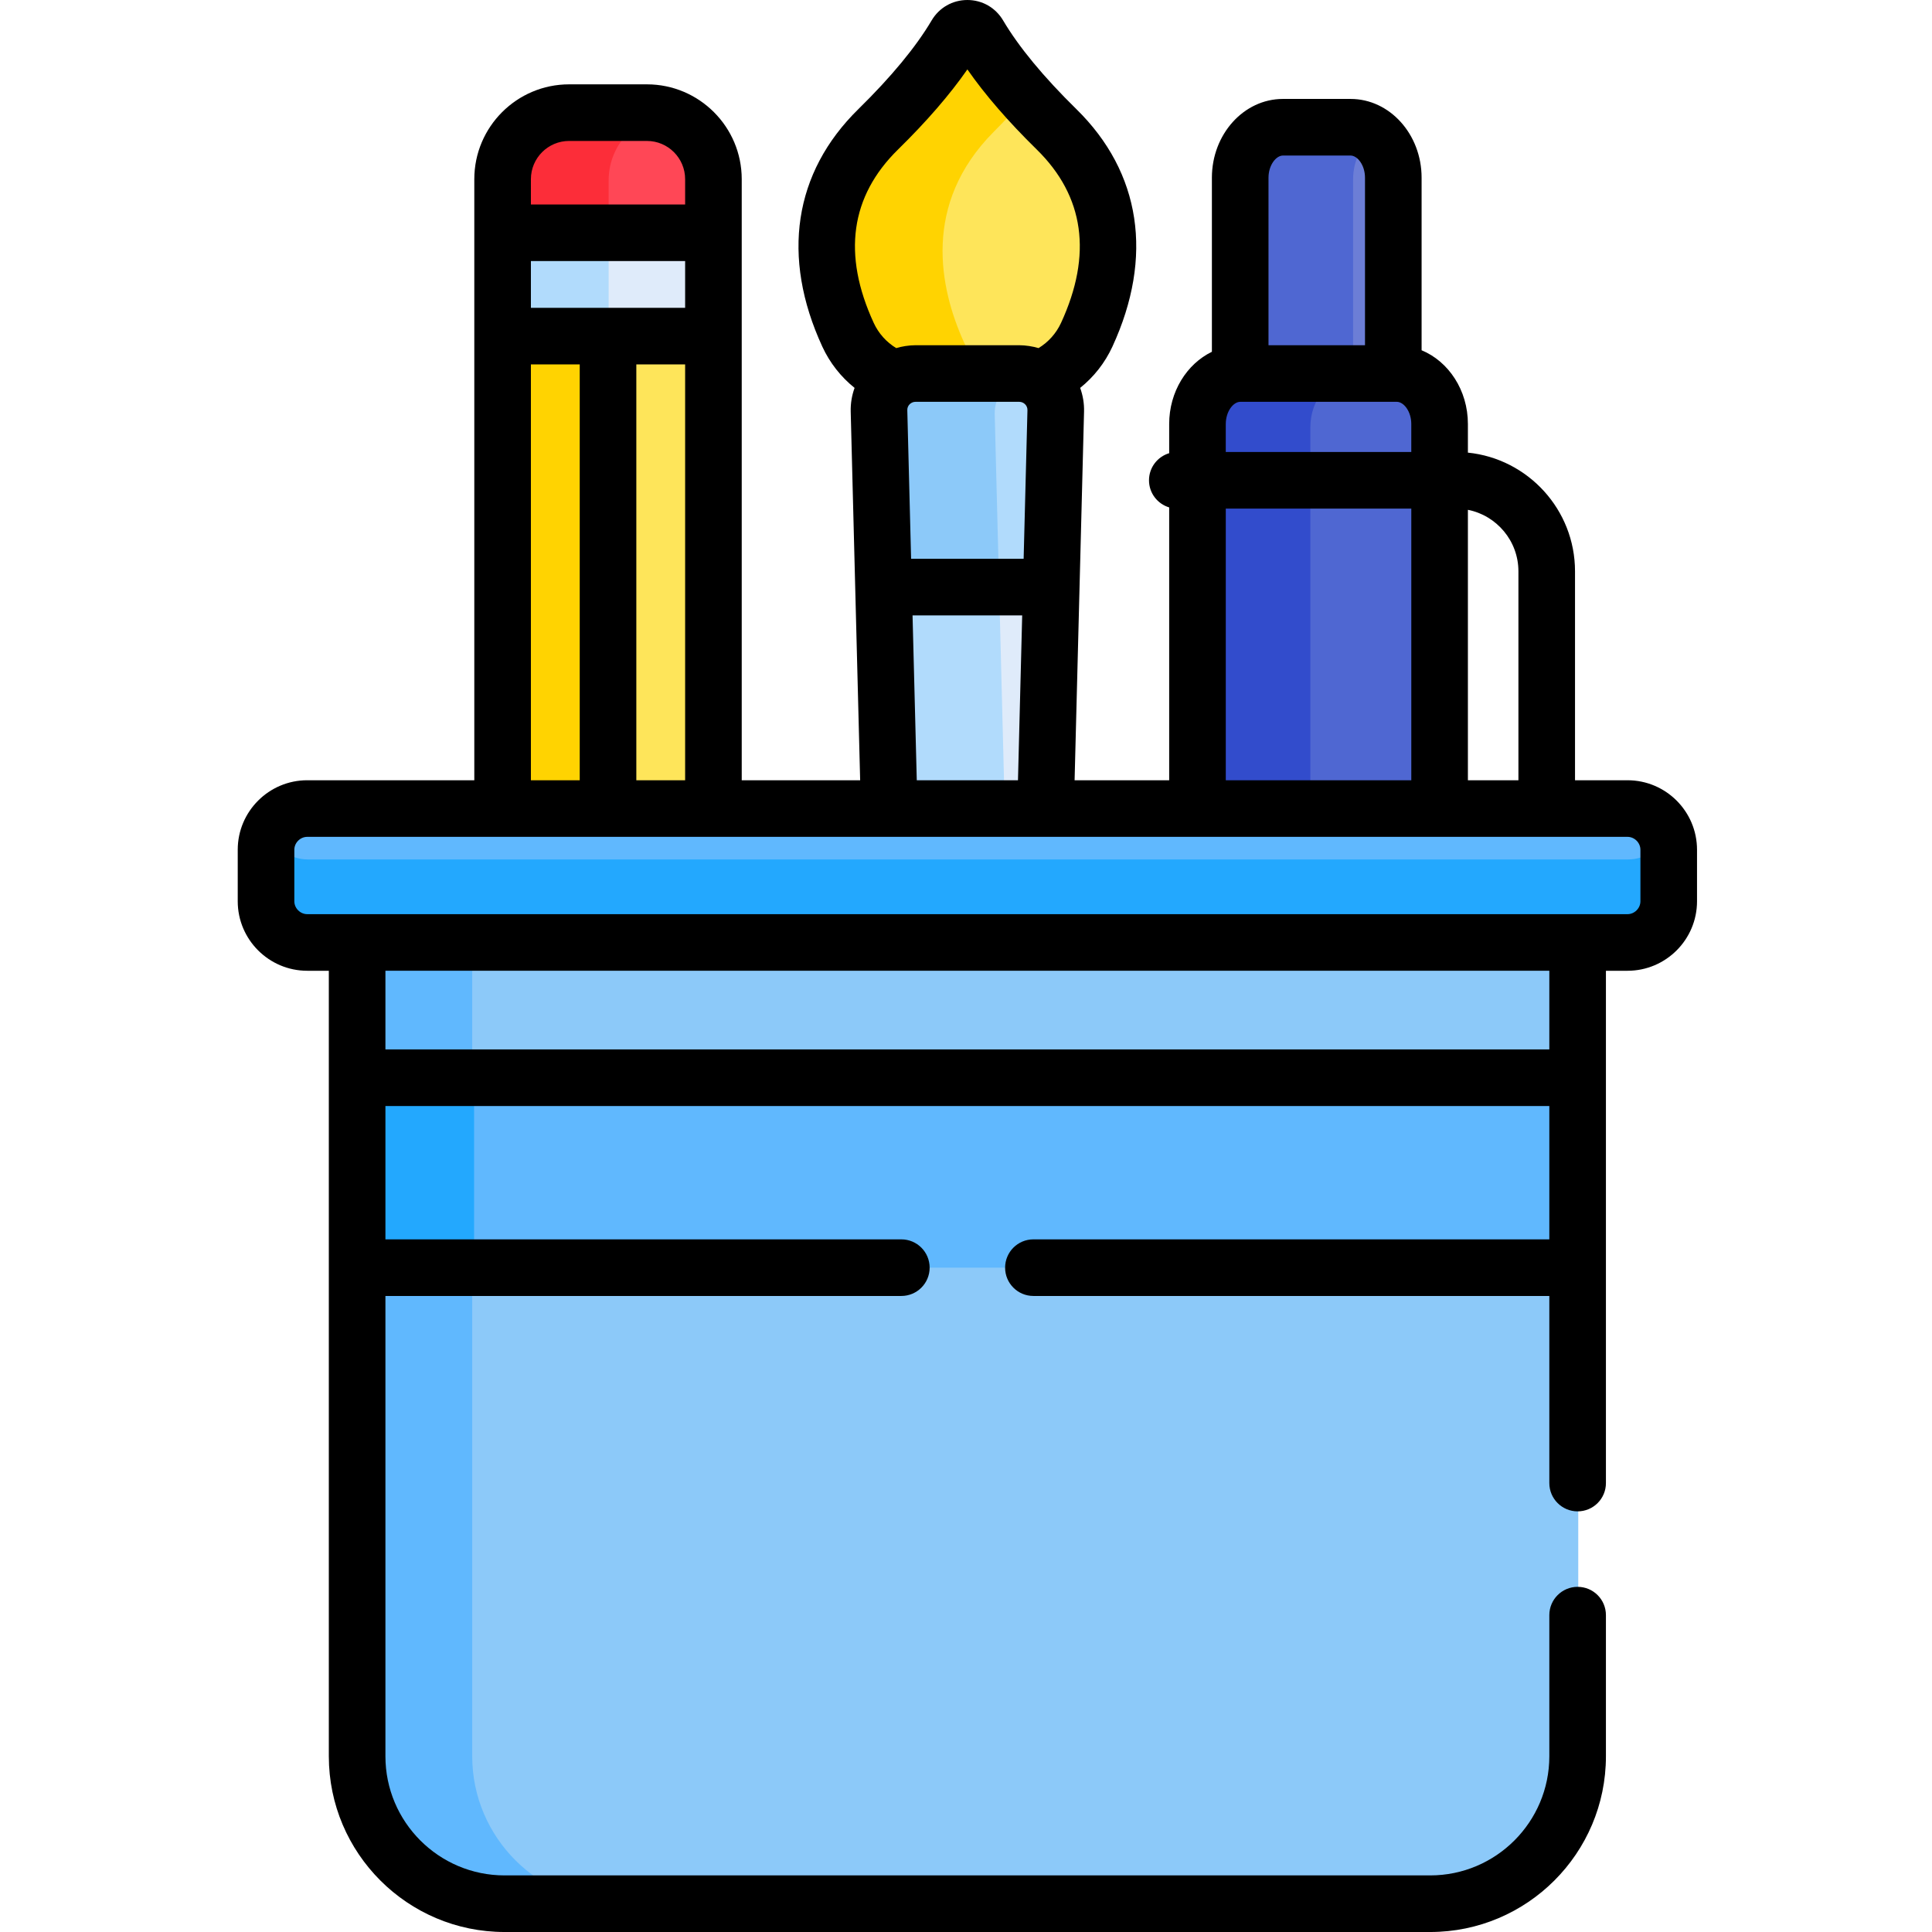 <svg height="512pt" viewBox="-63 0 512 512" width="512pt" xmlns="http://www.w3.org/2000/svg"><path d="m70.359 61.023h55.875v30.719h-55.875zm0 0" fill="#dfebfa"/><path d="m70.359 61.023h27.938v30.719h-27.938zm0 0" fill="#b1dbfc"/><path d="m169.887 34.895c10.414-10.453 16.773-18.957 20.629-25.629 1.363-2.355 4.664-2.355 6.027 0 3.855 6.672 10.215 15.176 20.629 25.629 19.199 19.266 14.301 41.664 7.988 55.672-2.551 5.668-7.16 9.922-12.664 12.086-1.5-.988-3.281-1.57-5.203-1.57h-27.527c-1.922 0-3.703.582-5.203 1.57-5.504-2.164-10.113-6.418-12.664-12.086-6.312-14.008-11.211-36.41 7.988-55.672zm0 0" fill="#fee55a"/><path d="m192.398 90.566c-6.312-14.008-11.211-36.406 7.988-55.672 3.156-3.172 5.938-6.16 8.391-8.973-5.641-6.465-9.547-12.008-12.234-16.656-1.363-2.355-4.664-2.355-6.027 0-3.859 6.672-10.215 15.176-20.629 25.629-19.199 19.266-14.301 41.664-7.988 55.672 2.551 5.668 7.16 9.922 12.66 12.086 1.504-.988 3.285-1.57 5.207-1.57h22.117c-4.074-2.379-7.445-5.984-9.484-10.516zm0 0" fill="#ffd301"/><path d="m306.406 47.543c0-7.484-5.098-13.609-11.324-13.609h-17.93c-6.227 0-11.32 6.125-11.32 13.609v52.797h40.574zm0 0" fill="#6c7ed6"/><path d="m300.992 35.969c-1.723-1.281-3.746-2.035-5.91-2.035h-17.93c-6.227 0-11.32 6.125-11.32 13.605v52.797h29.75v-52.793c0-4.883 2.176-9.176 5.41-11.574zm0 0" fill="#4f67d2"/><path d="m318.672 215.965v-102.746c0-7.414-5.094-13.484-11.324-13.484h-41.516c-6.23 0-11.324 6.07-11.324 13.484v102.746zm0 0" fill="#4f67d2"/><path d="m295.582 99.734h-29.75c-6.23 0-11.324 6.07-11.324 13.484v102.746h29.75v-102.746c0-7.414 5.098-13.484 11.324-13.484zm0 0" fill="#324ccc"/><path d="m108.609 30.035h-20.621c-9.734 0-17.629 7.957-17.629 17.77v14.324h55.875v-14.324c0-9.812-7.891-17.77-17.625-17.77zm0 0" fill="#ff4756"/><path d="m112.266 30.422c-1.18-.25-2.402-.387-3.656-.387h-20.621c-9.734 0-17.629 7.957-17.629 17.77v14.324h27.938v-14.324c0-8.547 5.992-15.684 13.969-17.383zm0 0" fill="#fc2d39"/><path d="m214.25 215.965 2.699-106.242c.141-5.473-4.227-9.988-9.656-9.988h-27.527c-5.43 0-9.797 4.512-9.656 9.988l2.699 106.242zm0 0" fill="#dfebfa"/><path d="m208.777 99.863c-.484-.078-.977-.129-1.484-.129h-27.527c-5.43 0-9.797 4.512-9.656 9.988l2.699 106.242h30.5l-2.699-106.242c-.125-4.961 3.453-9.125 8.168-9.859zm0 0" fill="#b1dbfc"/><path d="m98.297 89.742h27.938v126.223h-27.938zm0 0" fill="#fee55a"/><path d="m70.359 89.742h27.938v126.223h-27.938zm0 0" fill="#ffd301"/><path d="m179.766 99.734h27.527c5.43 0 9.797 4.512 9.656 9.988l-1.195 47.07h-44.449l-1.195-47.07c-.141-5.473 4.227-9.988 9.656-9.988zm0 0" fill="#b1dbfc"/><path d="m171.305 156.793h30.5l-1.195-47.07c-.125-4.961 3.453-9.125 8.168-9.859-.566-.09-1.113-.129-1.484-.129h-27.527c-5.395 0-9.797 4.484-9.656 9.988zm0 0" fill="#8cc9f9"/><path d="m368.473 249.762h-349.887c-6.004 0-10.922-4.914-10.922-10.922v-13.645c0-6.008 4.914-10.922 10.922-10.922h349.887c6.004 0 10.922 4.914 10.922 10.922v13.645c-.004 6.008-4.918 10.922-10.922 10.922zm0 0" fill="#60b8fe"/><path d="m368.473 227.762h-349.887c-4.527 0-8.434-2.793-10.082-6.742-.539 1.289-.84 2.699-.84 4.176v13.648c0 6.004 4.918 10.918 10.922 10.918h349.887c6.008 0 10.922-4.914 10.922-10.918v-13.648c0-1.477-.301-2.887-.84-4.176-1.648 3.949-5.555 6.742-10.082 6.742zm0 0" fill="#23a8fe"/><path d="m31.805 249.762v215.672c0 21.484 17.582 39.066 39.066 39.066h245.312c21.488 0 39.07-17.582 39.07-39.066v-215.672zm0 0" fill="#8cc9f9"/><path d="m62.141 465.434v-215.672h-30.336v215.672c0 21.484 17.582 39.066 39.066 39.066h30.336c-21.488 0-39.066-17.582-39.066-39.066zm0 0" fill="#60b8fe"/><path d="m31.805 285.605h323.449v50.336h-323.449zm0 0" fill="#60b8fe"/><path d="m31.805 285.605h30.832v50.336h-30.832zm0 0" fill="#23a8fe"/><path d="m231.805 91.848c10.961-23.785 7.57-46.129-9.547-62.922-8.723-8.559-15.258-16.469-19.426-23.516-2.004-3.387-5.543-5.41-9.469-5.41s-7.469 2.023-9.469 5.41c-4.168 7.047-10.707 14.957-19.426 23.516-17.117 16.793-20.508 39.137-9.551 62.922 1.992 4.316 4.926 8.035 8.555 10.949-.719 1.984-1.082 4.105-1.027 6.289l2.504 97.688h-31.383c0-24.684 0-139.438 0-159.293 0-13.855-11.27-25.129-25.125-25.129h-20.621c-13.852 0-25.125 11.27-25.125 25.129v159.293h-44.273c-10.156 0-18.422 8.266-18.422 18.422v13.645c0 10.156 8.266 18.422 18.422 18.422h5.719v208.172c0 25.676 20.891 46.566 46.566 46.566h245.312c25.676 0 46.566-20.891 46.566-46.566v-37.406c0-4.145-3.355-7.5-7.5-7.5-4.141 0-7.5 3.355-7.5 7.5v37.406c0 17.406-14.16 31.566-31.566 31.566h-245.312c-17.406 0-31.566-14.16-31.566-31.566v-121.992h136.723c4.145 0 7.5-3.355 7.5-7.5 0-4.141-3.355-7.5-7.5-7.5h-136.723v-35.34h308.445v35.34h-136.723c-4.145 0-7.5 3.359-7.5 7.5 0 4.145 3.355 7.5 7.5 7.5h136.723v49.582c0 4.145 3.359 7.5 7.5 7.5 4.145 0 7.5-3.355 7.5-7.5v-135.762h5.719c10.16 0 18.422-8.266 18.422-18.422v-13.645c0-10.16-8.262-18.422-18.422-18.422h-13.91v-55.367c0-16.348-12.465-29.836-28.387-31.457v-7.59c0-8.949-5.117-16.578-12.27-19.539v-45.727c0-11.508-8.441-20.875-18.824-20.875h-17.926c-10.379 0-18.824 9.367-18.824 20.875v46.133c-6.652 3.223-11.32 10.582-11.32 19.137v7.738c-3.094.926-5.348 3.789-5.348 7.184 0 3.395 2.254 6.258 5.348 7.184v72.305h-25.066l2.504-97.688c.059-2.18-.309-4.301-1.027-6.289 3.629-2.914 6.562-6.633 8.551-10.949zm-154.109-44.367c0-5.586 4.543-10.129 10.125-10.129h20.621c5.582 0 10.125 4.543 10.125 10.129v6.707h-40.871zm0 21.707h40.871v12.387c-14.777 0-26.09 0-40.871 0zm40.871 27.387v110.199h-12.934v-110.199zm-40.871 0h12.938v110.199h-12.938zm269.891 181.531h-308.445v-20.844h308.445zm-21.578-143c7.621 1.508 13.387 8.242 13.387 16.301v55.367h-13.387zm-52.844-88.012c0-3.359 2.02-5.875 3.824-5.875h17.926c1.809 0 3.824 2.516 3.824 5.875v44.395h-25.574zm-11.32 65.266c0-3.359 2.016-5.871 3.82-5.871h41.52c1.805 0 3.82 2.512 3.82 5.871v7.426h-49.164v-7.426zm0 22.426h49.164v71.988h-49.164zm106.461 86.988c1.855 0 3.422 1.566 3.422 3.422v13.645c0 1.855-1.566 3.422-3.422 3.422h-349.883c-1.855 0-3.422-1.566-3.422-3.422v-13.645c0-1.855 1.566-3.422 3.422-3.422zm-189.855-73.691-1.008-39.383c-.035-1.32 1.062-2.211 2.156-2.211h27.527c1.09 0 2.191.891 2.16 2.211l-1.012 39.383zm29.441 15-1.117 43.691h-26.82l-1.121-43.691zm10.293-77.512c-1.289 2.789-3.355 5.094-5.961 6.68-1.449-.445-3.434-.762-5.098-.762h-27.527s0 0-.004 0c-1.711 0-3.699.332-5.09.762-2.605-1.586-4.676-3.891-5.961-6.68-8.344-18.109-6.18-33.566 6.43-45.938 7.59-7.445 13.754-14.566 18.391-21.242 4.637 6.676 10.801 13.797 18.395 21.242 12.605 12.371 14.77 27.828 6.426 45.938zm0 0"/></svg>